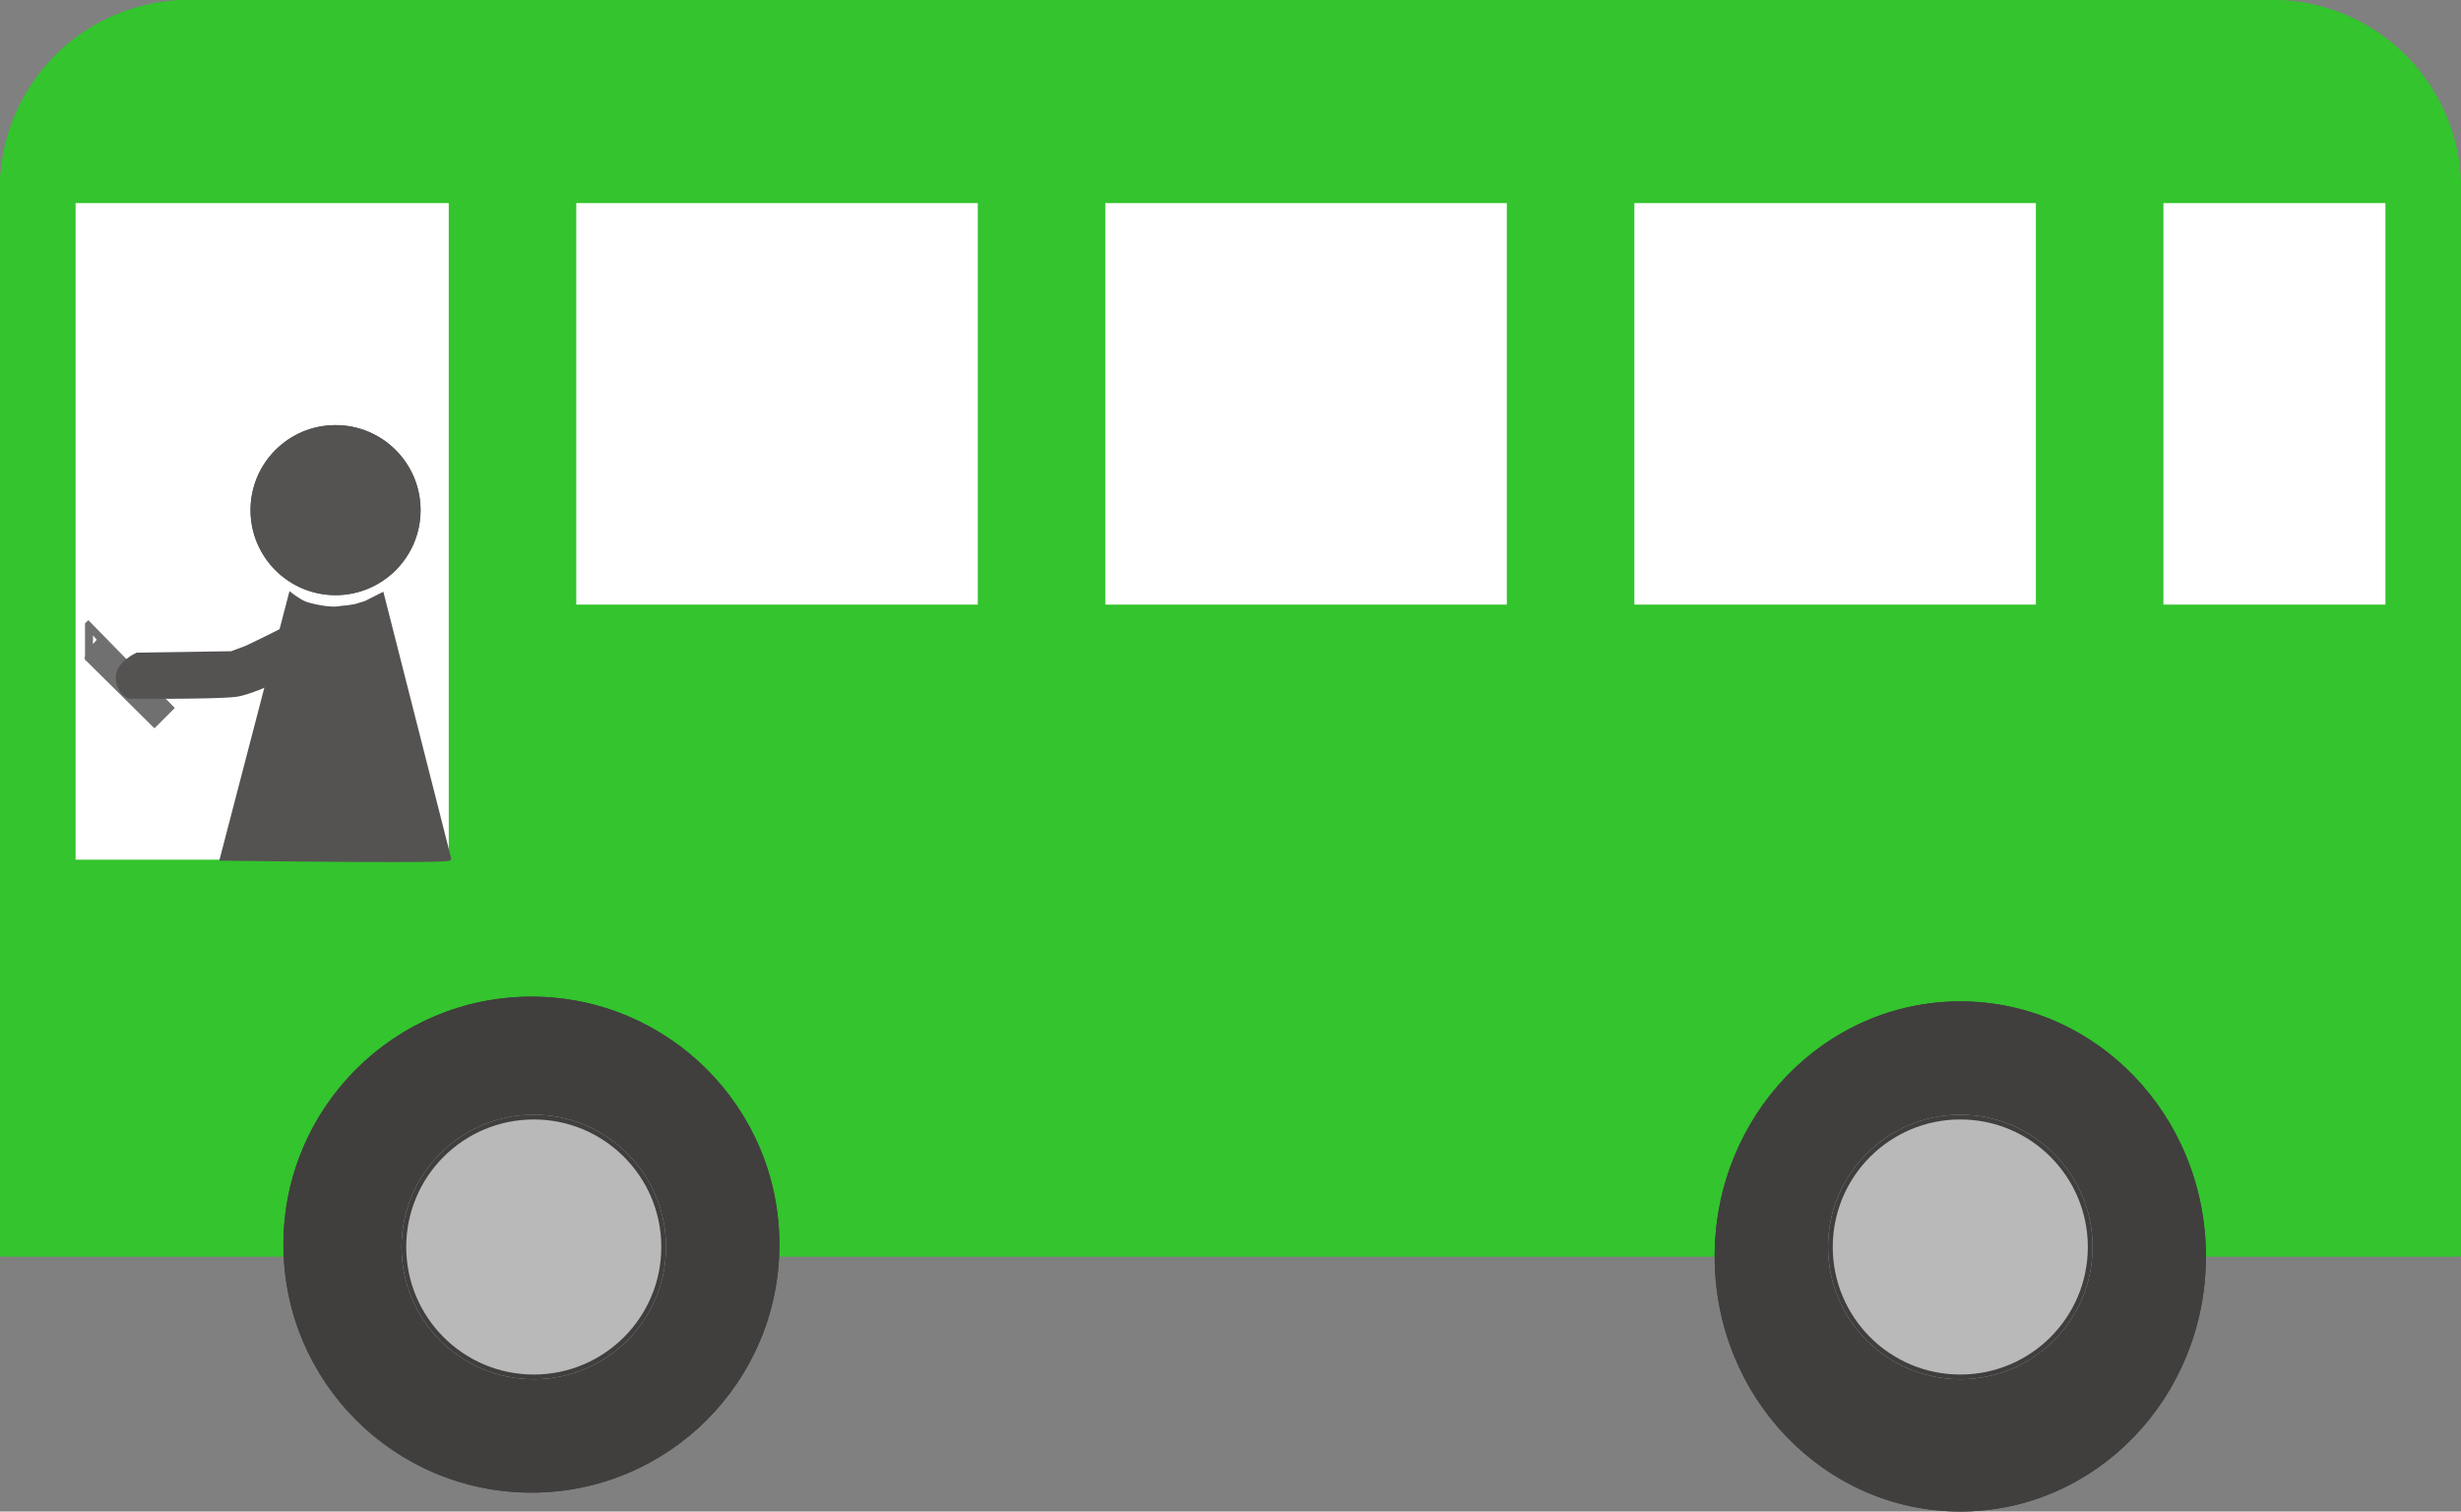 <svg xmlns="http://www.w3.org/2000/svg" width="521" height="320" viewBox="0 0 521 320">
  <rect x="0" y="0" width="521" height="320" fill="#808080" stroke="none"/>
  <g id="バスアイコン" transform="translate(-87 -141)">
    <g id="バス本体">
      <g id="長方形_1" data-name="長方形 1" transform="translate(87 141)" fill="#33c42e" stroke="#33c42e" stroke-width="1">
        <path d="M40,0H481a40,40,0,0,1,40,40V266a0,0,0,0,1,0,0H0a0,0,0,0,1,0,0V40A40,40,0,0,1,40,0Z" stroke="none"/>
        <path d="M40,.5H481A39.5,39.5,0,0,1,520.5,40V265a.5.5,0,0,1-.5.5H1a.5.5,0,0,1-.5-.5V40A39.5,39.5,0,0,1,40,.5Z" fill="none"/>
      </g>
      <g id="楕円形_1" data-name="楕円形 1" transform="translate(147 352)" fill="#413e3e" stroke="#413e3e" stroke-width="1">
        <circle cx="52.5" cy="52.5" r="52.5" stroke="none"/>
        <circle cx="52.5" cy="52.5" r="52" fill="none"/>
      </g>
      <g id="楕円形_2" data-name="楕円形 2" transform="translate(450 353)" fill="#413e3e" stroke="#413e3e" stroke-width="1">
        <ellipse cx="52" cy="54" rx="52" ry="54" stroke="none"/>
        <ellipse cx="52" cy="54" rx="51.5" ry="53.5" fill="none"/>
      </g>
      <g id="楕円形_3" data-name="楕円形 3" transform="translate(172 377)" fill="#b9b9b9" stroke="#413e3e" stroke-width="1">
        <circle cx="28" cy="28" r="28" stroke="none"/>
        <circle cx="28" cy="28" r="27.5" fill="none"/>
      </g>
      <g id="楕円形_4" data-name="楕円形 4" transform="translate(474 377)" fill="#b9b9b9" stroke="#413e3e" stroke-width="1">
        <circle cx="28" cy="28" r="28" stroke="none"/>
        <circle cx="28" cy="28" r="27.5" fill="none"/>
      </g>
    </g>
    <g id="窓" transform="translate(-2)">
      <g id="長方形_2" data-name="長方形 2" transform="translate(105 184)" fill="#fff" stroke="rgba(112,112,112,0)" stroke-width="1">
        <rect width="79" height="139" stroke="none"/>
        <rect x="0.5" y="0.5" width="78" height="138" fill="none"/>
      </g>
      <g id="長方形_3" data-name="長方形 3" transform="translate(211 184)" fill="#fff" stroke="rgba(112,112,112,0)" stroke-width="1">
        <rect width="85" height="85" stroke="none"/>
        <rect x="0.5" y="0.5" width="84" height="84" fill="none"/>
      </g>
      <g id="長方形_5" data-name="長方形 5" transform="translate(435 184)" fill="#fff" stroke="rgba(112,112,112,0)" stroke-width="1">
        <rect width="85" height="85" stroke="none"/>
        <rect x="0.5" y="0.5" width="84" height="84" fill="none"/>
      </g>
      <g id="長方形_6" data-name="長方形 6" transform="translate(547 184)" fill="#fff" stroke="rgba(112,112,112,0)" stroke-width="1">
        <rect width="47" height="85" stroke="none"/>
        <rect x="0.5" y="0.5" width="46" height="84" fill="none"/>
      </g>
      <g id="長方形_4" data-name="長方形 4" transform="translate(323 184)" fill="#fff" stroke="rgba(112,112,112,0)" stroke-width="1">
        <rect width="85" height="85" stroke="none"/>
        <rect x="0.5" y="0.5" width="84" height="84" fill="none"/>
      </g>
    </g>
    <g id="ハンドル">
      <path id="パス_4" data-name="パス 4" d="M.341.135,18.081,18.283" transform="translate(105 272.5)" fill="none" stroke="#707070" stroke-width="1"/>
      <path id="パス_5" data-name="パス 5" d="M-.067-.131,14.48,14.229" transform="translate(105.5 280.5)" fill="none" stroke="#707070" stroke-width="1"/>
      <line id="線_5" data-name="線 5" x1="4" y2="4" transform="translate(119.5 290.5)" fill="none" stroke="#707070" stroke-width="1"/>
      <path id="パス_6" data-name="パス 6" d="M0,0V7.762" transform="translate(105.5 273)" fill="none" stroke="#707070" stroke-width="1"/>
      <g id="長方形_7" data-name="長方形 7" transform="translate(104.875 280.276) rotate(-45)" fill="#707070" stroke="#707070" stroke-width="1">
        <rect width="6" height="21" stroke="none"/>
        <rect x="0.5" y="0.5" width="5" height="20" fill="none"/>
      </g>
      <g id="多角形_1" data-name="多角形 1" transform="matrix(-0.017, 1, -1, -0.017, 108.863, 272.868)" fill="#fff">
        <path d="M 5.868 2.619 L 1.342 2.619 L 3.605 0.661 L 5.868 2.619 Z" stroke="none"/>
        <path d="M 3.605 1.322 L 2.685 2.119 L 4.526 2.119 L 3.605 1.322 M 3.605 -3.576278686523438e-06 L 7.211 3.119 L 3.337860107421875e-06 3.119 L 3.605 -3.576278686523438e-06 Z" stroke="none" fill="#707070"/>
      </g>
    </g>
    <g id="運転手" transform="translate(6.036)">
      <g id="楕円形_5" data-name="楕円形 5" transform="translate(134 231)" fill="#555252" stroke="#555252" stroke-width="1">
        <circle cx="18" cy="18" r="18" stroke="none"/>
        <circle cx="18" cy="18" r="17.5" fill="none"/>
      </g>
      <path id="パス_1" data-name="パス 1" d="M143.184,267a20.647,20.647,0,0,0,2.132,1.419,7.654,7.654,0,0,0,1.187.535c-.089-.024.15.046.433.123,4.763,1.285,6.824.706,6.824.706l1.691-.18,1.461-.237,2.114-.655,3.405-1.71L176.6,322.708c0,.657-47.929,0-47.929,0Z" transform="translate(-0.64 0)" fill="#555252" stroke="#555252" stroke-width="1"/>
      <path id="パス_2" data-name="パス 2" d="M142.891,276.372c-5.491,5.5-11.049,10.546-11.049,10.546l-2.659,2.034-19.023,6.129s-3.567,3.129-2.378,6,3.309,2.872,3.309,2.872,16.506-4.886,21.262-6.879,15.991-13.695,15.991-13.695Z" transform="translate(90.941 -34.728) rotate(17)" fill="#555252" stroke="#555252" stroke-width="1"/>
    </g>
  </g>
</svg>
